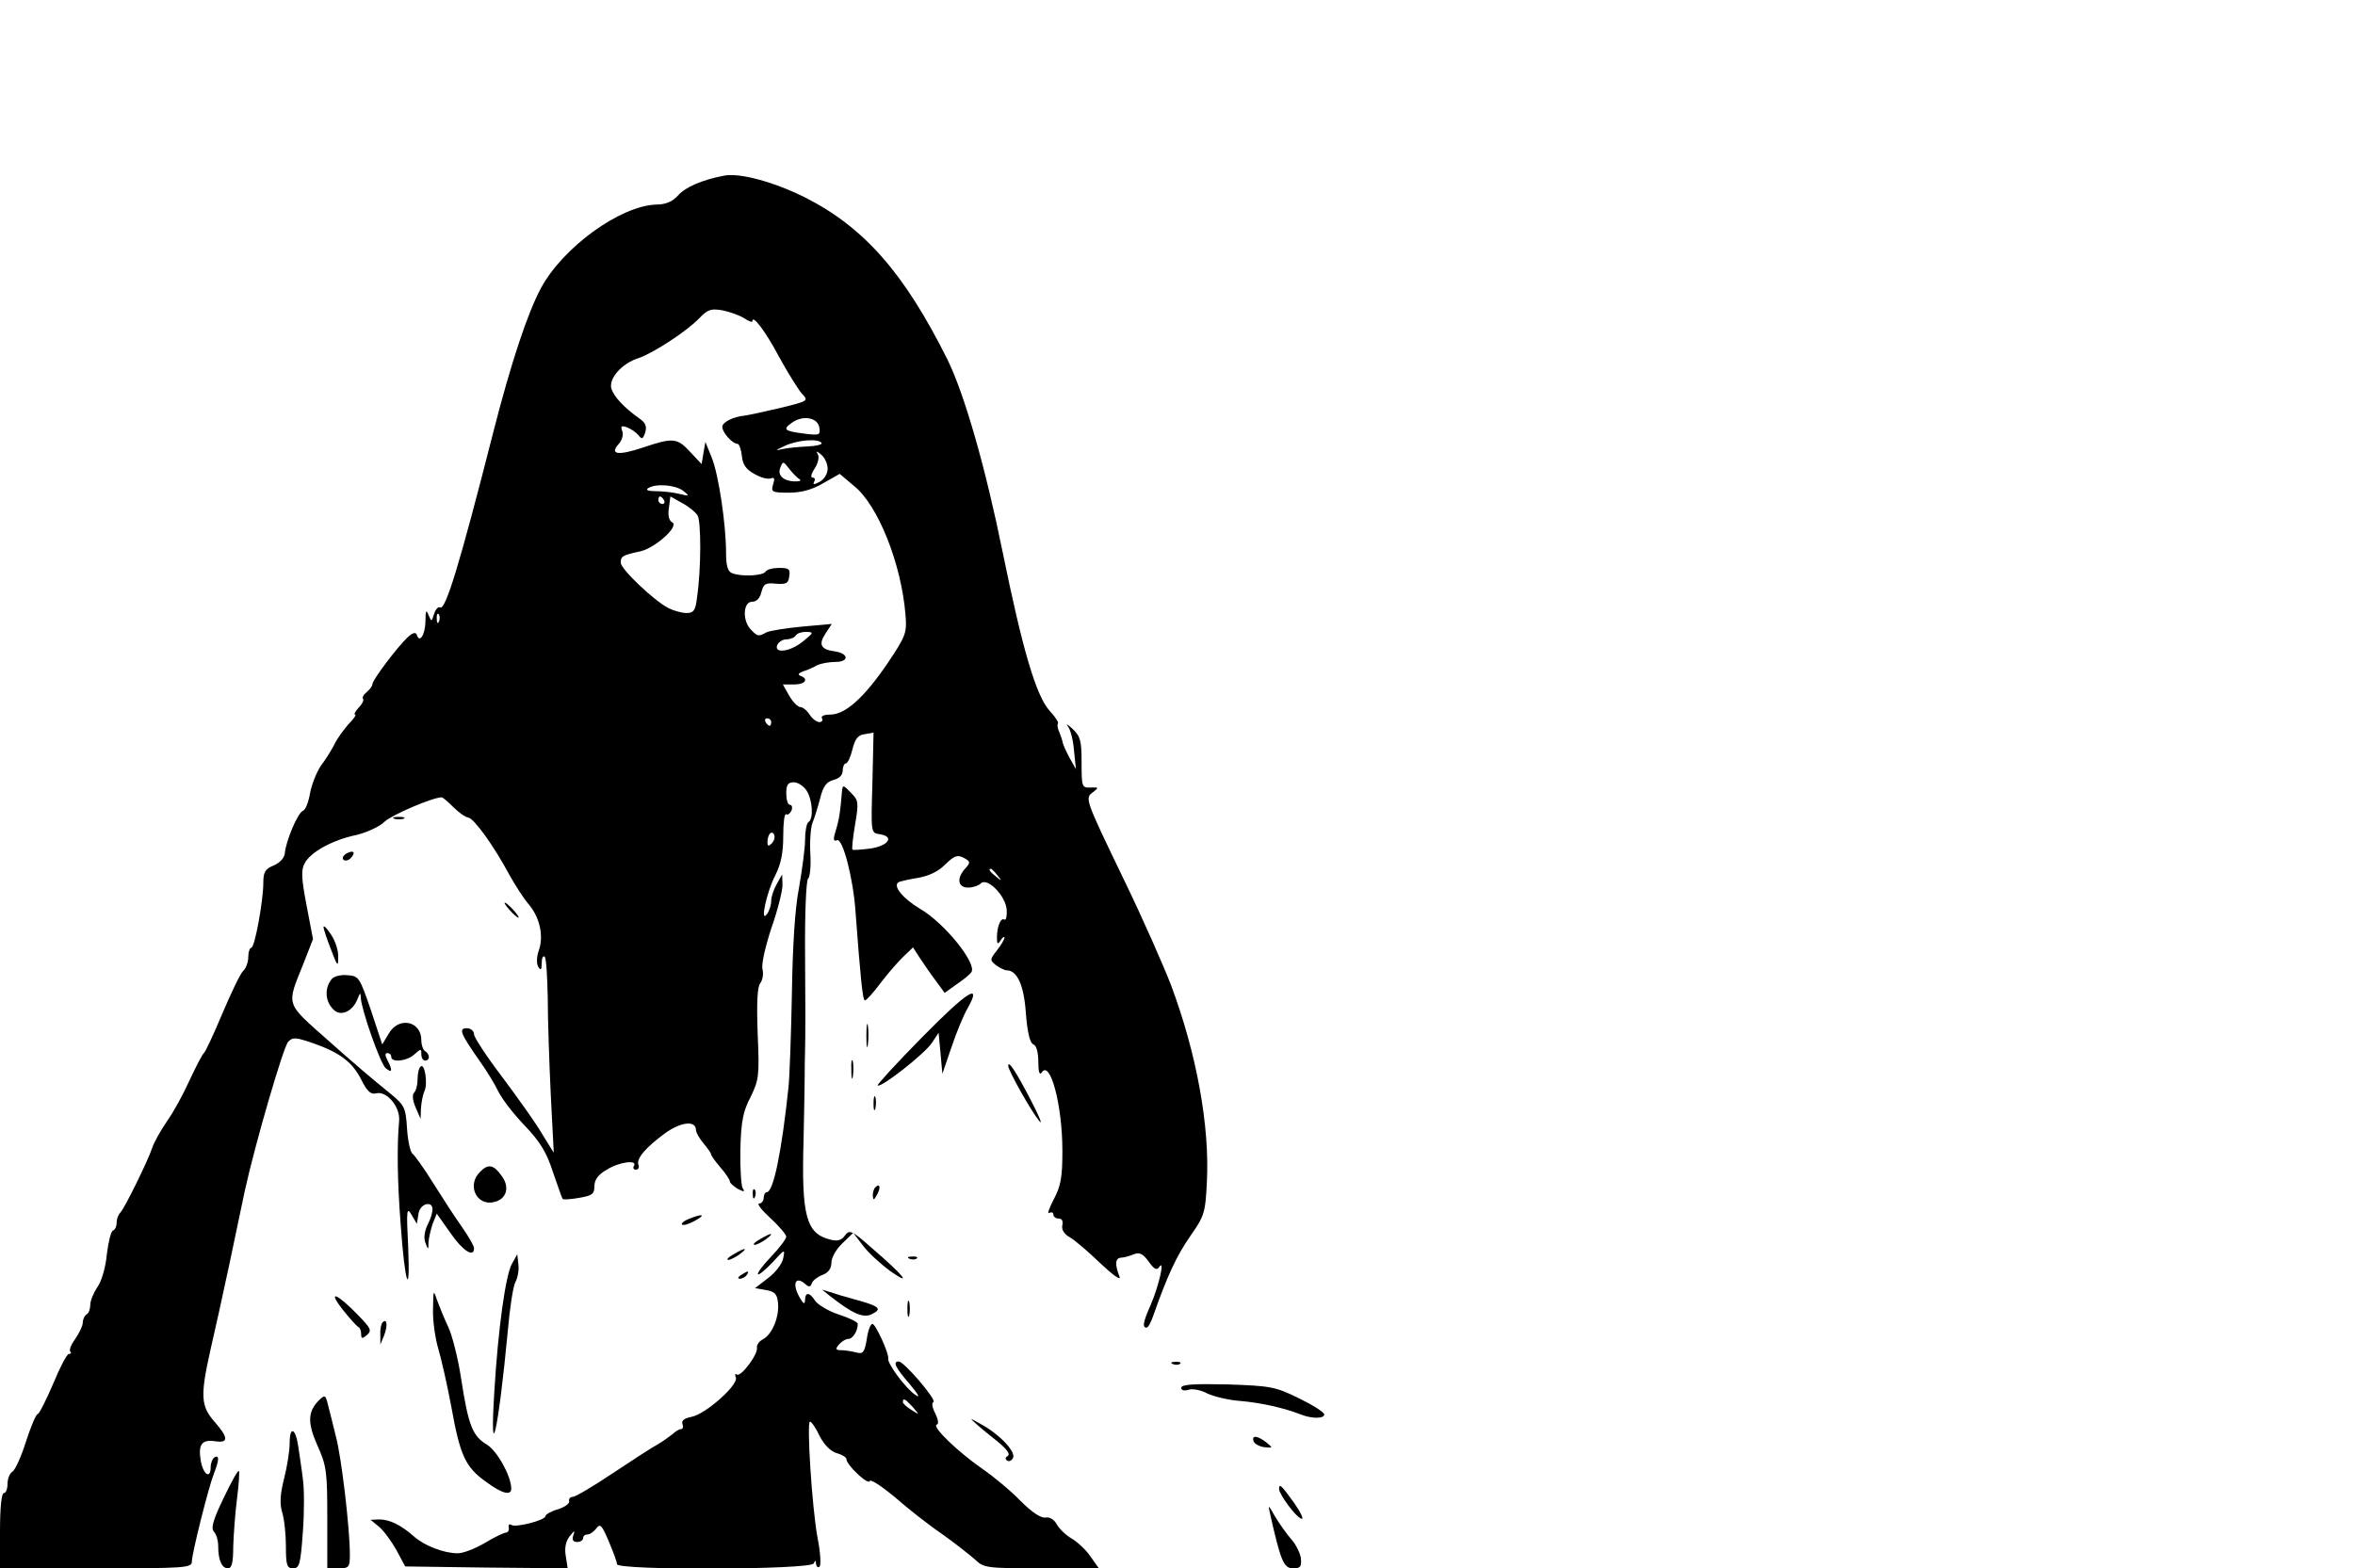 <?xml version="1.0" standalone="no"?>
<!DOCTYPE svg PUBLIC "-//W3C//DTD SVG 20010904//EN"
 "http://www.w3.org/TR/2001/REC-SVG-20010904/DTD/svg10.dtd">
<svg version="1.0" xmlns="http://www.w3.org/2000/svg"
 width="626pt" height="417pt" viewBox="0 0 626 417"
 preserveAspectRatio="xMidYMid meet">

<g transform="translate(0,417) scale(0.1,-0.1)"
fill="#000000" stroke="none">
<path d="M1925 3703 c-58 -11 -102 -30 -122 -52 -15 -17 -33 -25 -60 -25 -95
-4 -246 -113 -305 -222 -36 -67 -80 -200 -127 -384 -89 -350 -127 -474 -141
-465 -5 3 -12 -5 -16 -17 -7 -22 -7 -22 -15 -3 -6 15 -8 12 -8 -17 -1 -37 -16
-59 -23 -36 -3 8 -11 6 -25 -7 -28 -27 -93 -113 -93 -124 0 -5 -7 -14 -15 -21
-9 -7 -13 -15 -10 -18 3 -3 -2 -14 -12 -24 -9 -10 -13 -18 -9 -18 4 0 -4 -12
-18 -26 -13 -15 -30 -38 -37 -53 -7 -14 -23 -40 -36 -57 -12 -18 -25 -51 -29
-74 -4 -23 -12 -44 -19 -46 -14 -6 -45 -80 -48 -113 -1 -12 -13 -25 -29 -32
-23 -9 -28 -18 -28 -45 0 -50 -23 -174 -32 -174 -4 0 -8 -11 -8 -24 0 -14 -6
-31 -14 -38 -8 -8 -32 -59 -55 -113 -23 -55 -45 -102 -49 -105 -4 -3 -20 -34
-37 -70 -16 -36 -43 -86 -61 -111 -17 -25 -35 -57 -39 -70 -11 -34 -74 -162
-85 -173 -6 -6 -10 -18 -10 -27 0 -10 -4 -19 -10 -21 -5 -2 -12 -30 -16 -63
-3 -34 -14 -72 -25 -87 -10 -15 -19 -36 -19 -47 0 -11 -4 -23 -10 -26 -5 -3
-10 -13 -10 -22 0 -8 -9 -27 -20 -43 -11 -15 -17 -30 -13 -34 3 -3 2 -6 -4 -6
-5 0 -24 -36 -42 -80 -19 -44 -37 -80 -41 -80 -4 0 -18 -33 -31 -73 -12 -39
-29 -76 -36 -80 -7 -4 -13 -19 -13 -32 0 -14 -4 -25 -10 -25 -6 0 -10 -40 -10
-100 l0 -100 255 0 c236 0 255 1 255 18 0 21 44 197 59 235 14 35 14 50 1 42
-5 -3 -10 -15 -10 -26 0 -32 -19 -21 -26 15 -8 45 2 59 37 54 37 -6 37 9 -1
52 -36 41 -38 68 -11 189 11 47 34 151 51 231 17 80 35 168 41 195 27 123 102
381 115 395 13 13 20 12 67 -4 71 -25 104 -50 128 -98 15 -30 25 -39 39 -35
28 7 64 -36 61 -73 -6 -63 -5 -159 4 -275 11 -158 26 -204 20 -60 -5 98 -4
107 9 85 l14 -24 4 24 c1 14 11 26 21 28 21 4 22 -18 3 -56 -8 -17 -10 -35 -5
-47 7 -19 8 -19 8 2 1 12 6 34 11 49 l11 27 36 -51 c33 -48 63 -67 63 -41 0 7
-15 32 -33 58 -18 25 -52 78 -76 116 -24 39 -49 73 -54 77 -6 3 -13 34 -15 67
-4 60 -6 62 -55 102 -28 22 -97 81 -154 132 -116 103 -112 91 -66 206 l25 64
-17 89 c-14 73 -15 95 -5 113 16 30 75 62 138 75 28 7 61 22 74 35 19 18 128
65 152 65 3 0 17 -12 31 -26 14 -14 32 -27 40 -28 15 -2 67 -74 109 -152 15
-27 38 -63 51 -78 30 -35 41 -85 27 -124 -6 -17 -6 -35 -1 -43 6 -10 9 -8 9
10 0 13 3 21 8 17 4 -4 7 -54 8 -109 0 -56 4 -172 8 -257 l8 -155 -31 50 c-16
28 -64 95 -105 150 -42 55 -76 107 -76 115 0 9 -9 16 -19 16 -23 0 -17 -14 34
-87 18 -25 40 -61 49 -80 9 -19 40 -60 70 -91 42 -44 59 -72 76 -125 13 -37
24 -70 26 -71 1 -2 21 -1 43 3 35 6 41 10 41 31 0 17 10 31 33 44 33 21 83 27
72 10 -3 -5 -1 -10 5 -10 7 0 10 6 7 13 -6 16 18 45 71 84 42 30 82 35 82 8 0
-6 9 -22 20 -35 11 -13 20 -26 20 -29 0 -3 11 -19 25 -35 14 -16 25 -33 25
-37 0 -5 10 -13 21 -20 17 -9 20 -8 13 2 -4 8 -7 54 -6 104 2 73 7 100 27 138
22 45 24 56 19 168 -3 84 -1 125 7 135 6 8 9 24 6 36 -4 12 7 60 23 109 17 48
30 100 30 116 l-1 28 -14 -25 c-8 -14 -15 -34 -15 -45 0 -11 -5 -27 -11 -35
-20 -28 -1 59 22 103 15 30 21 59 21 105 0 34 3 60 8 57 4 -3 10 2 14 10 3 8
1 15 -4 15 -6 0 -10 14 -10 30 0 23 4 30 20 30 11 0 26 -10 34 -22 16 -25 19
-75 5 -84 -5 -3 -9 -24 -9 -47 0 -23 -8 -80 -16 -127 -11 -55 -17 -155 -19
-280 -2 -107 -6 -220 -9 -250 -18 -171 -40 -280 -58 -280 -4 0 -8 -7 -8 -15 0
-8 -6 -15 -12 -15 -7 0 6 -17 30 -39 23 -21 42 -44 42 -49 0 -6 -18 -30 -40
-53 -22 -23 -38 -44 -35 -47 2 -3 20 12 39 32 32 35 33 36 28 11 -2 -14 -20
-38 -40 -53 l-35 -27 29 -5 c23 -4 30 -11 32 -34 4 -36 -15 -84 -40 -97 -10
-5 -17 -15 -16 -22 4 -17 -42 -78 -53 -72 -5 4 -6 0 -3 -8 7 -19 -79 -96 -117
-104 -20 -4 -28 -10 -25 -19 3 -8 1 -14 -4 -14 -5 0 -15 -6 -22 -13 -8 -6 -25
-19 -39 -27 -15 -8 -69 -43 -120 -77 -52 -35 -100 -63 -106 -63 -7 0 -12 -5
-10 -12 1 -6 -13 -16 -30 -21 -18 -5 -33 -14 -33 -18 0 -11 -78 -31 -90 -24
-6 4 -9 1 -8 -6 2 -7 -1 -13 -7 -14 -5 0 -31 -12 -57 -28 -26 -15 -57 -27 -71
-27 -37 0 -89 20 -117 45 -34 30 -64 45 -92 45 l-23 -1 23 -19 c13 -11 33 -39
46 -62 l23 -43 216 -3 216 -2 -5 32 c-4 22 0 40 10 53 13 16 15 17 10 3 -4
-12 -1 -18 10 -18 9 0 16 5 16 10 0 6 5 10 11 10 7 0 17 7 24 16 10 14 15 9
33 -34 12 -28 22 -55 22 -61 0 -17 517 -15 523 2 4 9 6 9 6 -1 1 -7 5 -11 9
-8 5 3 3 38 -5 78 -15 83 -29 308 -20 308 4 0 16 -17 26 -39 13 -24 30 -41 46
-45 14 -4 25 -11 25 -16 0 -15 58 -70 62 -58 2 6 32 -14 67 -43 34 -30 90 -74
124 -97 34 -24 73 -55 88 -68 24 -23 30 -24 178 -24 l152 0 -22 31 c-12 18
-35 39 -50 48 -16 9 -33 26 -40 38 -7 13 -19 20 -30 18 -12 -2 -36 14 -66 44
-26 27 -72 65 -101 85 -65 45 -136 113 -122 118 6 2 4 13 -4 30 -8 15 -10 28
-5 30 11 4 -78 108 -92 108 -17 0 -9 -16 29 -60 25 -30 29 -39 14 -28 -25 17
-73 82 -71 95 3 14 -34 93 -42 93 -5 0 -12 -18 -15 -41 -6 -35 -10 -40 -28
-35 -12 3 -29 6 -40 6 -15 0 -16 3 -6 15 7 8 18 15 25 15 12 0 25 21 25 40 0
5 -23 16 -51 25 -27 9 -55 26 -62 36 -15 24 -27 24 -27 2 -1 -13 -5 -10 -16
10 -18 33 -10 54 14 35 12 -11 16 -11 20 0 2 7 15 17 28 22 16 6 24 17 24 33
0 13 13 36 29 51 l29 28 26 -34 c14 -19 47 -49 73 -68 60 -42 35 -11 -50 62
-53 47 -59 49 -71 33 -9 -13 -20 -16 -39 -11 -64 16 -77 62 -71 266 2 85 3
162 3 170 0 8 0 40 1 70 1 30 1 143 0 251 -1 111 3 199 8 203 5 3 8 33 6 66
-2 34 1 71 6 83 5 12 14 41 20 64 8 33 17 44 35 49 16 4 25 13 25 25 0 10 4
19 8 19 5 0 13 17 18 38 7 28 15 38 33 40 l23 4 -3 -134 c-4 -132 -4 -133 19
-136 40 -6 25 -30 -23 -38 -25 -3 -47 -5 -49 -3 -2 2 1 32 7 67 10 59 9 64
-11 84 -21 22 -22 22 -24 3 -4 -51 -7 -72 -16 -102 -8 -25 -7 -31 3 -27 15 6
43 -101 49 -189 13 -173 19 -237 25 -237 4 0 23 21 43 48 20 26 47 57 61 70
l24 23 18 -28 c10 -15 29 -43 42 -60 l24 -33 32 23 c18 12 35 26 39 32 16 22
-71 131 -137 169 -45 27 -72 60 -57 70 5 3 29 8 53 12 28 5 54 17 72 36 24 23
32 26 49 17 18 -10 18 -12 4 -28 -24 -26 -20 -51 7 -51 13 0 28 5 34 11 17 17
66 -32 69 -70 1 -17 -2 -29 -6 -26 -10 6 -20 -19 -20 -48 0 -18 2 -19 10 -7 5
8 10 11 10 7 0 -5 -9 -20 -20 -34 -19 -24 -19 -26 -3 -39 10 -7 23 -14 29 -14
28 0 46 -40 51 -115 4 -51 11 -79 20 -82 8 -3 13 -21 13 -47 0 -25 3 -36 9
-28 22 36 55 -85 55 -208 0 -70 -4 -93 -23 -129 -12 -23 -18 -40 -12 -36 6 3
11 1 11 -4 0 -6 6 -11 14 -11 9 0 12 -7 10 -17 -3 -12 4 -24 20 -33 14 -8 51
-40 82 -70 32 -30 54 -46 50 -35 -13 33 -12 50 4 51 8 0 24 5 34 9 14 6 24 2
39 -19 15 -21 22 -25 29 -14 15 21 -2 -52 -23 -101 -21 -47 -23 -61 -11 -61 4
0 12 15 18 33 38 108 62 158 97 209 38 54 41 62 45 144 8 149 -27 342 -95 524
-20 52 -75 177 -124 278 -106 220 -106 220 -83 236 15 12 15 13 -7 12 -23 -1
-24 2 -24 66 0 59 -3 70 -24 90 -14 13 -19 15 -12 6 7 -9 14 -38 16 -65 l5
-48 -17 30 c-9 17 -17 35 -18 40 -1 6 -5 18 -9 28 -5 10 -6 20 -4 23 3 2 -6
17 -21 33 -37 40 -73 164 -126 424 -45 222 -101 419 -147 512 -114 228 -220
350 -378 430 -82 41 -173 66 -215 58z m53 -379 c12 -8 22 -12 22 -8 0 19 35
-27 71 -95 23 -42 50 -85 60 -97 19 -20 19 -20 -58 -39 -43 -10 -85 -19 -93
-20 -32 -3 -60 -18 -60 -30 0 -15 27 -45 40 -45 5 0 10 -14 12 -32 2 -23 11
-36 33 -48 17 -10 36 -15 44 -12 10 4 11 -1 6 -16 -6 -20 -3 -22 42 -22 33 0
62 8 91 25 l44 25 38 -32 c64 -51 126 -207 137 -343 4 -48 1 -56 -48 -129 -62
-91 -112 -136 -152 -136 -16 0 -26 -4 -22 -10 3 -5 0 -10 -7 -10 -7 0 -19 9
-26 20 -7 11 -18 20 -25 20 -6 0 -20 14 -29 30 l-17 30 29 0 c30 0 41 14 18
23 -8 3 -6 7 7 12 11 3 28 11 37 16 10 5 32 9 49 9 37 0 35 23 -2 28 -37 5
-44 18 -25 47 l17 26 -78 -7 c-43 -4 -86 -11 -95 -15 -22 -12 -24 -12 -42 7
-23 23 -21 74 3 74 12 0 21 9 25 26 6 22 11 25 39 22 27 -2 33 1 35 20 3 19
-1 22 -27 22 -16 0 -33 -4 -36 -10 -7 -11 -64 -14 -89 -4 -11 4 -16 19 -16 53
0 77 -20 210 -38 254 l-17 42 -5 -29 -5 -30 -30 32 c-35 38 -46 39 -126 12
-66 -22 -90 -19 -64 10 8 9 13 24 9 34 -5 13 -2 15 12 10 11 -4 24 -13 31 -21
9 -12 12 -11 18 7 5 16 1 26 -15 37 -41 29 -68 58 -75 80 -7 27 28 67 73 81
40 14 129 72 162 107 21 22 30 25 60 20 19 -4 45 -13 58 -21z m200 -291 c3
-20 0 -21 -40 -16 -54 7 -58 11 -33 29 29 21 69 14 73 -13z m6 -41 c2 -4 -14
-8 -37 -9 -23 -1 -53 -4 -67 -7 -21 -5 -20 -4 5 8 33 16 91 21 99 8z m16 -68
c0 -14 -9 -28 -21 -35 -15 -8 -19 -8 -15 0 4 6 2 11 -4 11 -6 0 -4 10 6 25 9
14 12 30 8 37 -6 10 -3 9 9 -1 9 -7 17 -24 17 -37z m-78 -26 c9 -5 7 -8 -7 -8
-32 0 -49 16 -41 36 7 18 8 18 22 0 8 -11 20 -23 26 -28z m-306 -33 c18 -14
17 -15 -11 -8 -16 4 -45 7 -62 7 -20 0 -28 3 -20 8 20 13 72 9 93 -7z m-51
-25 c3 -5 1 -10 -4 -10 -6 0 -11 5 -11 10 0 6 2 10 4 10 3 0 8 -4 11 -10z m89
-40 c10 -15 10 -142 -1 -217 -4 -36 -9 -43 -28 -43 -12 0 -34 6 -48 13 -40 21
-127 104 -127 121 0 17 5 20 52 30 40 9 104 67 85 77 -9 5 -12 19 -9 38 l4 31
32 -18 c17 -9 35 -24 40 -32z m-687 -282 c-3 -8 -6 -5 -6 6 -1 11 2 17 5 13 3
-3 4 -12 1 -19z m968 -53 c-34 -28 -78 -34 -69 -10 4 8 14 15 24 15 11 0 22 5
25 10 3 6 16 10 28 10 21 -1 20 -2 -8 -25z m-85 -215 c0 -5 -2 -10 -4 -10 -3
0 -8 5 -11 10 -3 6 -1 10 4 10 6 0 11 -4 11 -10z m1 -323 c-8 -8 -11 -7 -11 4
0 9 3 19 7 23 4 4 9 2 11 -4 3 -7 -1 -17 -7 -23z m600 -84 c13 -16 12 -17 -3
-4 -17 13 -22 21 -14 21 2 0 10 -8 17 -17z m-225 -1414 c19 -22 19 -22 -3 -8
-13 8 -23 17 -23 21 0 12 6 9 26 -13z"/>
<path d="M1048 1993 c6 -2 18 -2 25 0 6 3 1 5 -13 5 -14 0 -19 -2 -12 -5z"/>
<path d="M920 1900 c-8 -5 -11 -12 -7 -16 4 -4 13 -2 19 4 6 6 10 14 7 16 -2
3 -11 1 -19 -4z"/>
<path d="M1355 1750 c10 -11 20 -20 23 -20 3 0 -3 9 -13 20 -10 11 -20 20 -23
20 -3 0 3 -9 13 -20z"/>
<path d="M860 1705 c0 -5 9 -32 20 -60 17 -45 19 -47 19 -20 1 17 -8 44 -19
60 -11 17 -20 26 -20 20z"/>
<path d="M882 1567 c-20 -24 -18 -59 4 -81 19 -20 51 -6 64 27 7 18 9 19 9 4
2 -33 52 -175 66 -187 18 -15 19 -6 5 21 -7 13 -7 19 0 19 5 0 10 -4 10 -10 0
-16 42 -12 62 7 17 15 18 15 18 0 0 -10 5 -17 10 -17 6 0 10 4 10 9 0 6 -4 13
-10 16 -5 3 -10 16 -10 29 0 52 -61 64 -87 17 l-17 -28 -30 91 c-30 87 -32 91
-62 93 -18 2 -36 -3 -42 -10z"/>
<path d="M2452 1413 c-68 -69 -121 -127 -119 -129 8 -8 126 85 144 113 l18 27
5 -54 5 -55 24 70 c13 39 32 85 43 104 40 71 -1 45 -120 -76z"/>
<path d="M2303 1415 c0 -27 2 -38 4 -22 2 15 2 37 0 50 -2 12 -4 0 -4 -28z"/>
<path d="M2263 1325 c0 -22 2 -30 4 -17 2 12 2 30 0 40 -3 9 -5 -1 -4 -23z"/>
<path d="M1118 1334 c-5 -4 -8 -19 -8 -34 0 -14 -4 -30 -9 -35 -6 -6 -4 -22 4
-40 l13 -30 1 28 c1 16 5 36 9 45 10 20 1 77 -10 66z"/>
<path d="M2680 1336 c0 -12 60 -119 82 -146 11 -14 1 11 -22 55 -40 77 -60
107 -60 91z"/>
<path d="M2322 1235 c0 -16 2 -22 5 -12 2 9 2 23 0 30 -3 6 -5 -1 -5 -18z"/>
<path d="M1276 1054 c-36 -35 -9 -92 38 -80 33 8 42 40 19 70 -21 30 -36 32
-57 10z"/>
<path d="M2327 1013 c-4 -3 -7 -13 -7 -22 1 -13 3 -13 11 2 11 19 8 33 -4 20z"/>
<path d="M2001 994 c0 -11 3 -14 6 -6 3 7 2 16 -1 19 -3 4 -6 -2 -5 -13z"/>
<path d="M1831 929 c-13 -5 -21 -12 -18 -15 3 -3 18 1 34 10 31 17 21 20 -16
5z"/>
<path d="M2020 875 c-14 -8 -20 -14 -14 -15 5 0 19 7 30 15 24 18 16 19 -16 0z"/>
<path d="M1950 835 c-14 -8 -20 -14 -14 -15 5 0 19 7 30 15 24 18 16 19 -16 0z"/>
<path d="M1361 810 c-17 -29 -37 -174 -47 -340 -13 -211 11 -103 36 163 5 59
14 117 20 128 6 11 10 32 8 47 l-3 27 -14 -25z"/>
<path d="M2418 823 c7 -3 16 -2 19 1 4 3 -2 6 -13 5 -11 0 -14 -3 -6 -6z"/>
<path d="M1970 780 c-9 -6 -10 -10 -3 -10 6 0 15 5 18 10 8 12 4 12 -15 0z"/>
<path d="M1151 689 c-1 -31 6 -78 14 -105 8 -27 24 -97 35 -156 23 -128 37
-159 92 -198 43 -32 68 -38 67 -17 -1 34 -38 100 -65 116 -38 23 -49 51 -68
174 -8 54 -24 117 -35 140 -11 23 -24 56 -30 72 -9 27 -9 25 -10 -26z"/>
<path d="M2205 725 c61 -48 90 -61 113 -49 28 14 20 21 -46 39 -26 7 -56 16
-67 20 l-20 6 20 -16z"/>
<path d="M910 689 c19 -24 38 -45 42 -47 5 -2 8 -11 8 -19 0 -13 3 -13 15 -3
14 12 11 18 -22 52 -57 59 -84 70 -43 17z"/>
<path d="M2412 690 c0 -19 2 -27 5 -17 2 9 2 25 0 35 -3 9 -5 1 -5 -18z"/>
<path d="M1017 654 c-4 -4 -7 -19 -6 -33 l0 -26 10 24 c10 26 8 47 -4 35z"/>
<path d="M3118 543 c7 -3 16 -2 19 1 4 3 -2 6 -13 5 -11 0 -14 -3 -6 -6z"/>
<path d="M3140 480 c0 -7 8 -9 20 -5 10 3 33 -1 49 -10 17 -8 57 -18 88 -20
56 -5 114 -18 161 -36 30 -12 62 -11 62 0 0 6 -30 25 -67 43 -63 31 -75 33
-190 37 -89 2 -123 0 -123 -9z"/>
<path d="M847 446 c-29 -30 -30 -59 -3 -120 24 -53 26 -70 26 -192 l0 -134 30
0 c28 0 30 3 30 37 0 68 -22 257 -37 313 -7 30 -17 68 -21 84 -7 28 -8 28 -25
12z"/>
<path d="M2596 383 c11 -10 37 -31 57 -47 23 -19 33 -32 26 -37 -7 -4 -8 -9
-1 -13 5 -3 12 1 15 8 7 17 -37 63 -85 89 -32 18 -32 18 -12 0z"/>
<path d="M770 333 c0 -21 -7 -64 -15 -95 -10 -40 -12 -65 -5 -89 6 -19 10 -60
10 -91 0 -50 3 -58 19 -58 17 0 20 11 26 96 4 52 4 116 0 142 -3 26 -9 64 -12
85 -7 50 -23 57 -23 10z"/>
<path d="M3332 338 c3 -7 15 -14 29 -16 23 -2 23 -2 5 13 -24 18 -39 20 -34 3z"/>
<path d="M594 186 c-28 -58 -34 -80 -25 -89 6 -6 11 -23 11 -38 0 -38 10 -59
26 -59 10 0 14 15 14 58 1 31 5 88 10 127 5 38 7 72 5 74 -3 2 -21 -31 -41
-73z"/>
<path d="M3400 211 c0 -14 44 -74 59 -79 8 -3 -1 16 -19 42 -34 47 -40 53 -40
37z"/>
<path d="M3375 150 c29 -130 37 -150 62 -150 20 0 23 4 21 27 -2 14 -14 38
-27 52 -12 14 -32 42 -43 61 -15 27 -18 30 -13 10z"/>
</g>
</svg>
